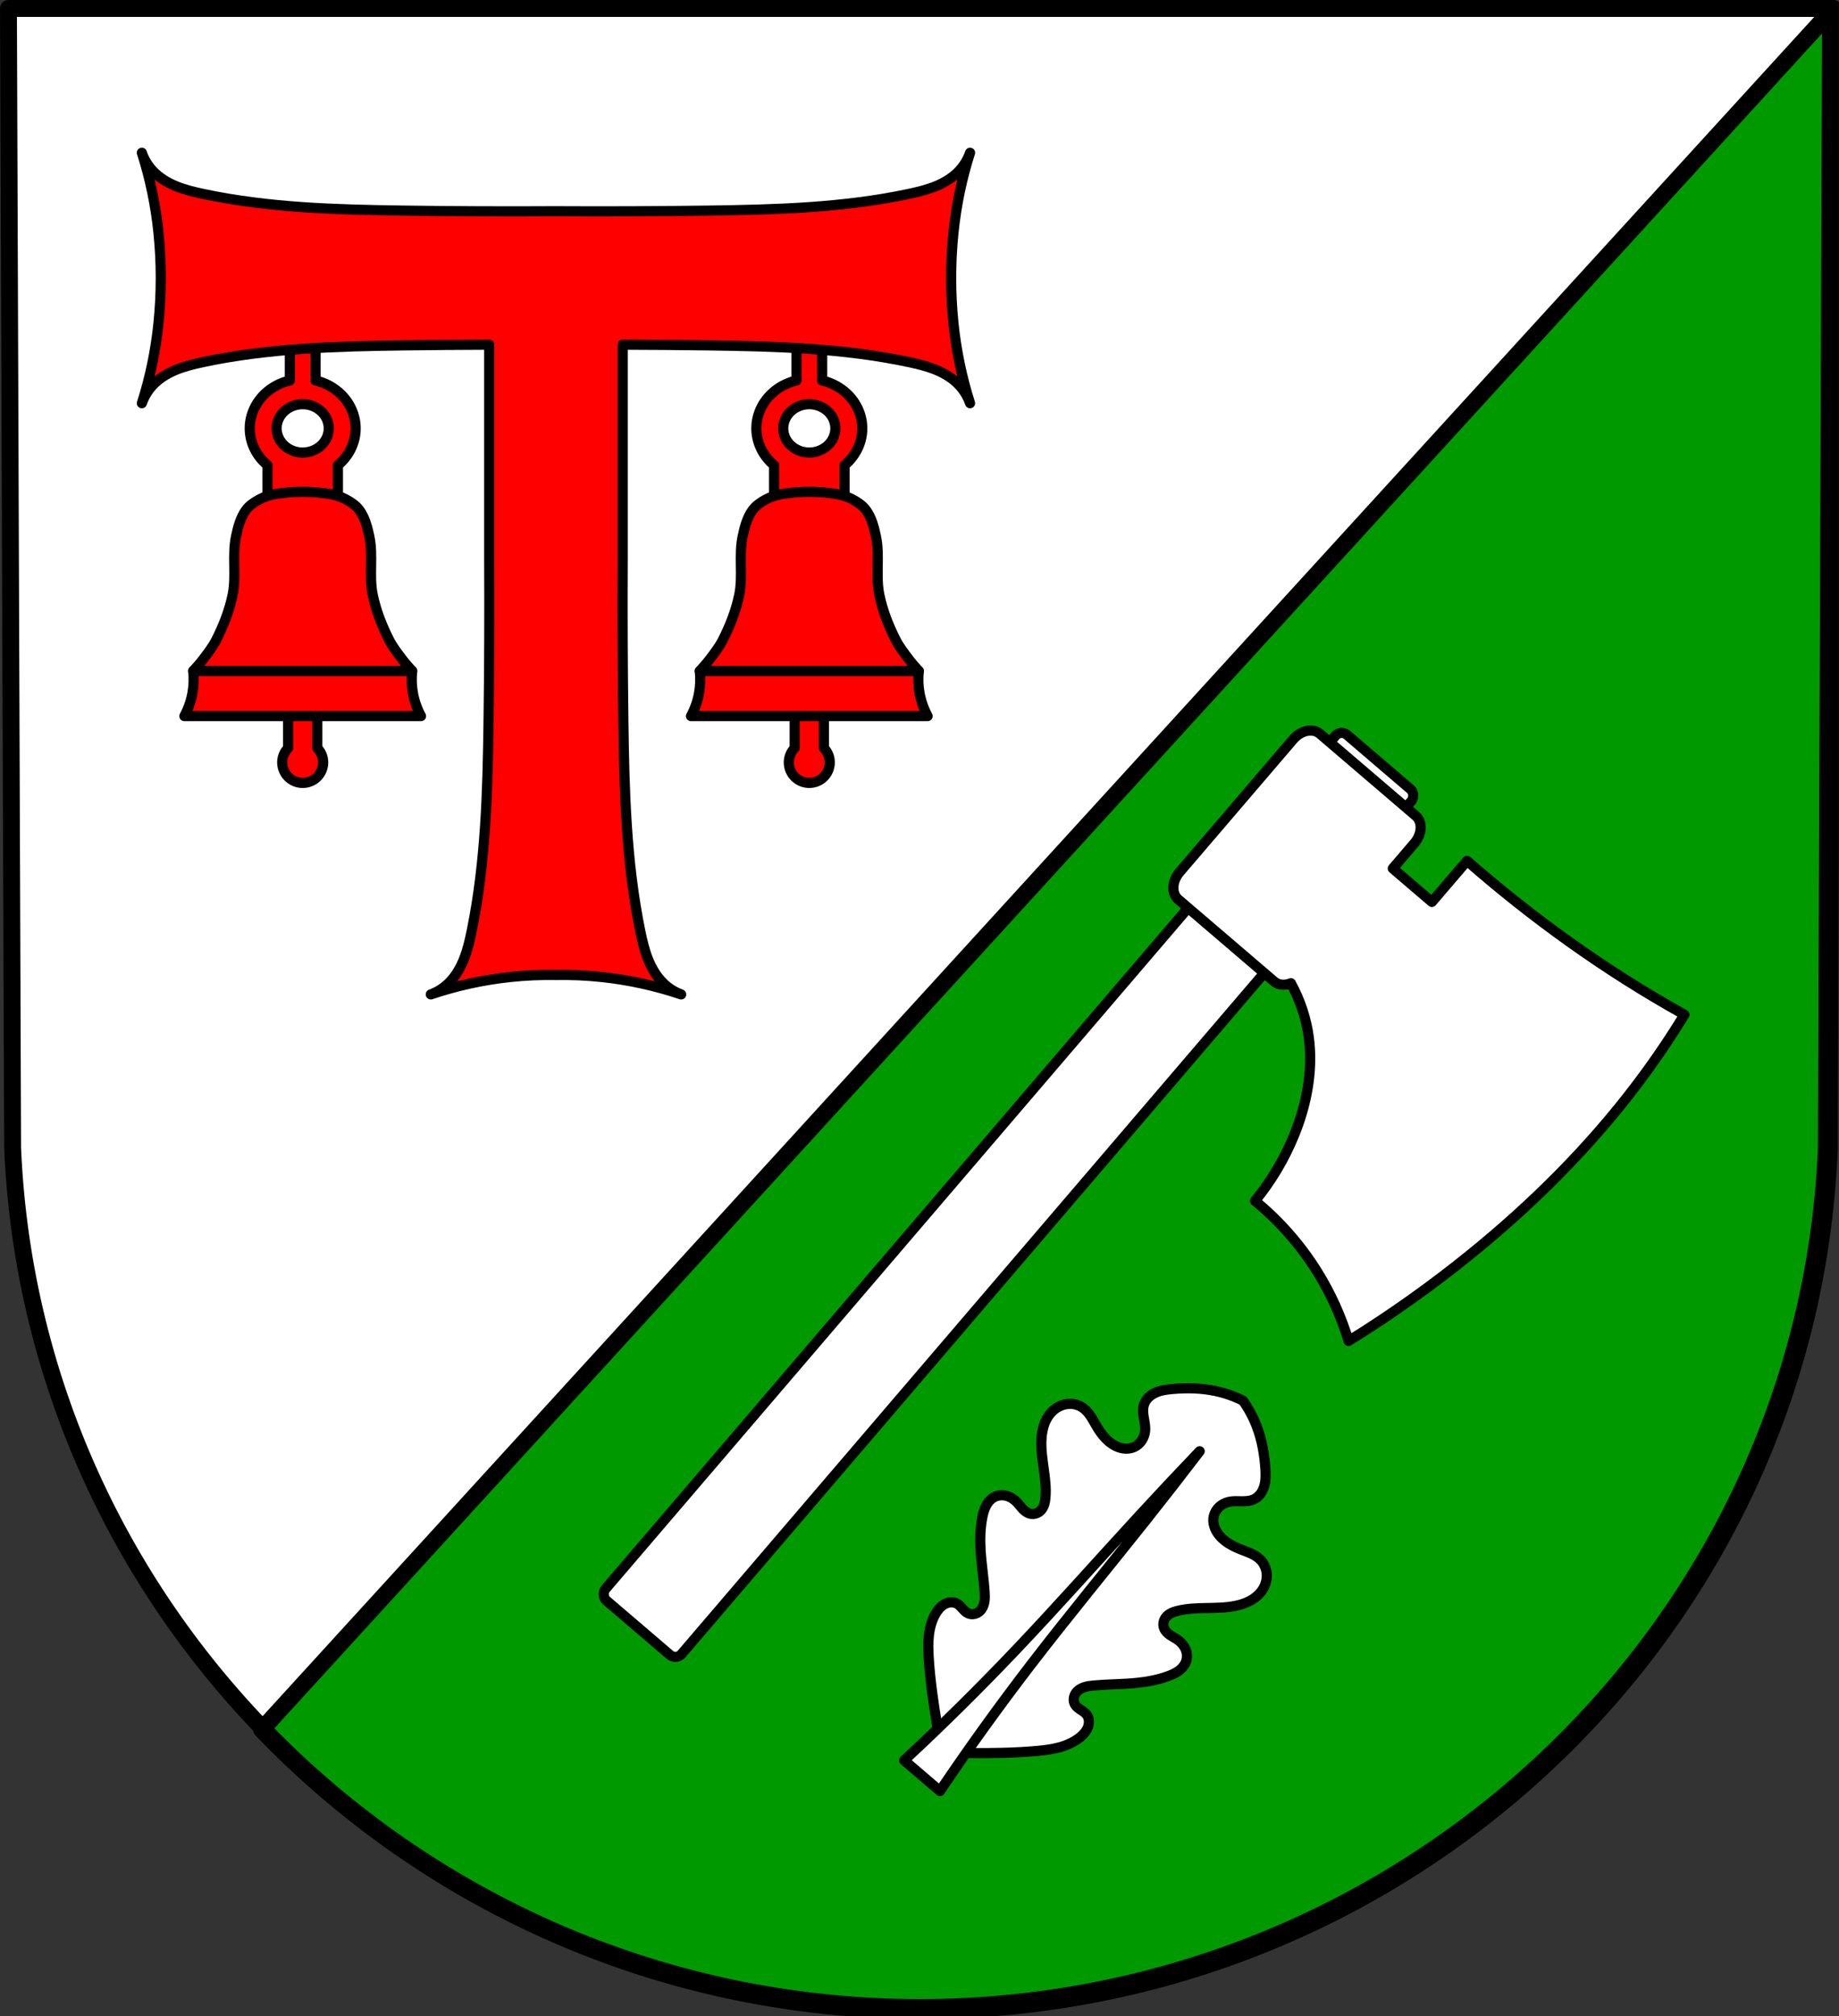 <?xml version="1.0" encoding="UTF-8" standalone="no"?>
<!-- Created with Inkscape (http://www.inkscape.org/) -->

<svg
   xmlns:dc="http://purl.org/dc/elements/1.1/"
   xmlns:cc="http://creativecommons.org/ns#"
   xmlns:rdf="http://www.w3.org/1999/02/22-rdf-syntax-ns#"
   xmlns:svg="http://www.w3.org/2000/svg"
   xmlns="http://www.w3.org/2000/svg"
   xmlns:sodipodi="http://sodipodi.sourceforge.net/DTD/sodipodi-0.dtd"
   xmlns:inkscape="http://www.inkscape.org/namespaces/inkscape"
   width="144.038mm"
   height="157.864mm"
   viewBox="0 0 144.038 157.864"
   version="1.1"
   id="svg8"
   inkscape:version="0.92.5 (2060ec1f9f, 2020-04-08)"
   sodipodi:docname="DEU Utzerath COA.svg">
  <rect x="0" y="0" width="144.038" height="157.864" fill="#333333" stroke="none"/>
  <defs
     id="defs2">
    <inkscape:path-effect
       effect="spiro"
       id="path-effect1245"
       is_visible="true" />
    <inkscape:path-effect
       effect="spiro"
       id="path-effect1222"
       is_visible="true" />
    <inkscape:path-effect
       effect="spiro"
       id="path-effect1217"
       is_visible="true" />
    <inkscape:path-effect
       effect="spiro"
       id="path-effect12566-8"
       is_visible="true" />
    <inkscape:path-effect
       effect="spiro"
       id="path-effect13166-1"
       is_visible="true" />
    <inkscape:path-effect
       effect="spiro"
       id="path-effect13014-2"
       is_visible="true" />
    <inkscape:path-effect
       effect="spiro"
       id="path-effect12606-5"
       is_visible="true" />
    <inkscape:path-effect
       effect="spiro"
       id="path-effect13858"
       is_visible="true" />
    <inkscape:path-effect
       effect="spiro"
       id="path-effect12498-4"
       is_visible="true" />
    <inkscape:path-effect
       effect="spiro"
       id="path-effect1222-4"
       is_visible="true" />
    <inkscape:path-effect
       effect="spiro"
       id="path-effect1245-3"
       is_visible="true" />
  </defs>
  <sodipodi:namedview
     id="base"
     pagecolor="#ffffff"
     bordercolor="#666666"
     borderopacity="1.0"
     inkscape:pageopacity="0.0"
     inkscape:pageshadow="2"
     inkscape:zoom="1.3290858"
     inkscape:cx="272.19726"
     inkscape:cy="298.32533"
     inkscape:document-units="mm"
     inkscape:current-layer="layer1"
     showgrid="false"
     inkscape:window-width="1920"
     inkscape:window-height="1046"
     inkscape:window-x="-11"
     inkscape:window-y="-11"
     inkscape:window-maximized="1"
     fit-margin-top="0"
     fit-margin-left="0"
     fit-margin-right="0"
     fit-margin-bottom="0"
     inkscape:snap-midpoints="true"
     inkscape:snap-smooth-nodes="true"
     inkscape:snap-nodes="true" />
  <g
     inkscape:label="Ebene 1"
     inkscape:groupmode="layer"
     id="layer1"
     transform="translate(239.633,-204.501)">
    <path
       style="fill:#ffffff;fill-rule:evenodd;stroke:none;stroke-width:1.323;stroke-linecap:round;stroke-linejoin:round;stroke-miterlimit:4;stroke-dasharray:none;stroke-opacity:1"
       inkscape:connector-curvature="0"
       d="m -96.257,205.163 -0.326,89.247 c -1.588,37.541 -32.972,67.273 -71.031,67.294 -38.025,-0.046 -69.42,-29.789 -71.031,-67.294 l -0.326,-89.247 h 71.356 z"
       id="path10563-0-6-2-1-1"
       sodipodi:nodetypes="ccccccc" />
    <path
       style="fill:#009900;fill-opacity:1;stroke:#000000;stroke-width:5;stroke-linecap:round;stroke-linejoin:round;stroke-miterlimit:4;stroke-dasharray:none;stroke-opacity:1"
       d="M 541.895 2.5 L 77.344 511.119 C 126.437 562.224 195.773 594.058 272.197 594.15 C 416.043 594.071 534.657 481.698 540.66 339.811 L 541.895 2.5 z "
       transform="matrix(0.265,0,0,0.265,-239.633,204.501)"
       id="path1148" />
    <path
       style="fill:none;fill-rule:evenodd;stroke:#000000;stroke-width:1.323;stroke-linecap:round;stroke-linejoin:round;stroke-miterlimit:4;stroke-dasharray:none;stroke-opacity:1"
       inkscape:connector-curvature="0"
       d="m -96.257,205.163 -0.326,89.247 c -1.588,37.541 -32.972,67.273 -71.031,67.294 -38.025,-0.046 -69.42,-29.789 -71.031,-67.294 l -0.326,-89.247 h 71.356 z"
       id="path10563-0-6-2-1"
       sodipodi:nodetypes="ccccccc" />
    <rect
       style="opacity:1;fill:#ffffff;fill-opacity:1;fill-rule:evenodd;stroke:#000000;stroke-width:0.794;stroke-linecap:round;stroke-linejoin:round;stroke-miterlimit:4;stroke-dasharray:none;stroke-opacity:1;paint-order:markers fill stroke"
       id="rect1211-0"
       width="7.846"
       height="89.219"
       x="67.827"
       y="286.305"
       rx="0.649"
       ry="0.649"
       transform="rotate(40.556)" />
    <path
       style="opacity:1;fill:#ffffff;fill-opacity:1;fill-rule:evenodd;stroke:#000000;stroke-width:0.794;stroke-linecap:round;stroke-linejoin:round;stroke-miterlimit:4;stroke-dasharray:none;stroke-opacity:1;paint-order:markers fill stroke"
       d="m -107.701,283.958 c -1.584,-0.882 -3.142,-1.809 -4.673,-2.78 -2.936,-1.863 -5.768,-3.888 -8.493,-6.049 -1.313,-1.042 -2.601,-2.115 -3.862,-3.218 l -2.753,3.217 -3.062,-2.62 1.686,-1.97 c 0.615,-0.718 0.666,-1.677 0.115,-2.149 l -7.508,-6.425 c -0.551,-0.472 -1.491,-0.273 -2.105,0.445 l -8.877,10.373 c -0.615,0.718 -0.666,1.677 -0.115,2.149 l 7.508,6.425 c 0.344,0.295 0.84,0.328 1.313,0.136 0.728,1.325 1.216,2.784 1.41,4.284 0.337,2.602 -0.184,5.267 -1.185,7.692 -0.754,1.826 -1.779,3.54 -3.031,5.068 1.921,1.574 3.581,3.468 4.891,5.578 1.043,1.681 1.864,3.499 2.436,5.393 3.326,-2.06 6.52,-4.331 9.559,-6.795 4.818,-3.907 9.251,-8.311 12.997,-13.255 1.34,-1.769 2.592,-3.605 3.748,-5.499 z"
       id="rect1213-5"
       inkscape:connector-curvature="0" />
    <path
       style="fill:#ffffff;stroke:#000000;stroke-width:0.794;stroke-linecap:round;stroke-linejoin:round;stroke-miterlimit:4;stroke-dasharray:none;stroke-opacity:1"
       d="m -142.279,314.18 c -0.68,-0.341 -1.406,-0.595 -2.152,-0.754 -1.113,-0.236 -2.267,-0.258 -3.406,-0.153 -0.44,0.041 -0.887,0.102 -1.292,0.286 -0.202,0.092 -0.392,0.215 -0.55,0.372 -0.158,0.157 -0.284,0.348 -0.353,0.56 -0.104,0.323 -0.071,0.671 -0.016,1.003 0.055,0.332 0.132,0.665 0.11,1.002 -0.018,0.279 -0.105,0.555 -0.259,0.791 -0.154,0.235 -0.375,0.428 -0.632,0.539 -0.254,0.11 -0.538,0.138 -0.81,0.101 -0.272,-0.037 -0.531,-0.139 -0.767,-0.278 -0.585,-0.345 -1.009,-0.908 -1.354,-1.494 -0.153,-0.26 -0.294,-0.527 -0.463,-0.777 -0.169,-0.249 -0.369,-0.483 -0.618,-0.651 -0.313,-0.211 -0.697,-0.312 -1.077,-0.291 -0.38,0.02 -0.753,0.159 -1.062,0.387 -0.369,0.271 -0.642,0.661 -0.814,1.085 -0.172,0.424 -0.248,0.881 -0.27,1.336 -0.072,1.52 0.448,3.019 0.314,4.536 -0.015,0.173 -0.039,0.346 -0.09,0.512 -0.051,0.166 -0.13,0.326 -0.245,0.457 -0.102,0.115 -0.233,0.206 -0.377,0.258 -0.144,0.052 -0.302,0.066 -0.452,0.036 -0.251,-0.05 -0.462,-0.215 -0.636,-0.401 -0.174,-0.186 -0.321,-0.397 -0.504,-0.574 -0.218,-0.211 -0.488,-0.371 -0.784,-0.44 -0.296,-0.069 -0.618,-0.043 -0.894,0.093 -0.29,0.143 -0.514,0.399 -0.666,0.685 -0.151,0.286 -0.234,0.603 -0.296,0.919 -0.165,0.843 -0.186,1.707 -0.135,2.562 0.065,1.098 0.246,2.185 0.316,3.283 0.016,0.257 0.027,0.516 -0.018,0.771 -0.044,0.254 -0.146,0.506 -0.328,0.691 -0.118,0.121 -0.269,0.21 -0.432,0.25 -0.163,0.04 -0.339,0.029 -0.492,-0.036 -0.184,-0.078 -0.326,-0.227 -0.459,-0.376 -0.133,-0.148 -0.267,-0.302 -0.443,-0.396 -0.151,-0.081 -0.326,-0.113 -0.498,-0.099 -0.172,0.013 -0.34,0.071 -0.49,0.157 -0.301,0.173 -0.527,0.456 -0.698,0.758 -0.288,0.508 -0.441,1.084 -0.508,1.661 -0.067,0.578 -0.051,1.16 -0.016,1.739 0.057,0.95 0.161,1.896 0.286,2.839 0.203,1.538 0.458,3.068 0.764,4.587 4e-5,2.2e-4 -1.7e-4,1.9e-4 -3.5e-4,4e-4 1.1e-4,0 2.7e-4,-4.7e-4 3.5e-4,-4e-4 1.548,0.068 3.099,0.084 4.65,0.046 0.95,-0.023 1.901,-0.066 2.849,-0.156 0.577,-0.055 1.155,-0.129 1.716,-0.284 0.56,-0.156 1.105,-0.396 1.563,-0.759 0.272,-0.216 0.517,-0.483 0.641,-0.807 0.062,-0.162 0.093,-0.337 0.08,-0.509 -0.013,-0.172 -0.072,-0.34 -0.175,-0.477 -0.12,-0.159 -0.293,-0.268 -0.46,-0.377 -0.167,-0.109 -0.336,-0.226 -0.442,-0.395 -0.088,-0.141 -0.125,-0.313 -0.111,-0.48 0.014,-0.167 0.079,-0.33 0.18,-0.466 0.155,-0.208 0.388,-0.348 0.632,-0.431 0.245,-0.083 0.503,-0.113 0.759,-0.136 1.096,-0.1 2.197,-0.089 3.293,-0.195 0.852,-0.082 1.702,-0.237 2.51,-0.53 0.303,-0.11 0.603,-0.241 0.863,-0.434 0.259,-0.194 0.477,-0.455 0.574,-0.763 0.092,-0.293 0.068,-0.616 -0.046,-0.897 -0.114,-0.282 -0.314,-0.524 -0.556,-0.706 -0.203,-0.153 -0.434,-0.266 -0.645,-0.409 -0.211,-0.143 -0.407,-0.326 -0.495,-0.566 -0.052,-0.143 -0.063,-0.301 -0.033,-0.452 0.029,-0.151 0.099,-0.293 0.197,-0.412 0.111,-0.134 0.257,-0.237 0.413,-0.313 0.156,-0.076 0.324,-0.127 0.492,-0.168 1.478,-0.367 3.04,-0.085 4.53,-0.39 0.446,-0.091 0.886,-0.237 1.278,-0.473 0.392,-0.236 0.735,-0.566 0.946,-0.972 0.177,-0.34 0.257,-0.73 0.218,-1.109 -0.039,-0.378 -0.198,-0.742 -0.454,-1.019 -0.205,-0.221 -0.466,-0.382 -0.739,-0.51 -0.273,-0.129 -0.559,-0.227 -0.839,-0.338 -0.632,-0.251 -1.254,-0.582 -1.685,-1.107 -0.173,-0.211 -0.314,-0.452 -0.393,-0.714 -0.079,-0.263 -0.095,-0.548 -0.025,-0.816 0.07,-0.271 0.226,-0.52 0.435,-0.708 0.209,-0.188 0.469,-0.317 0.741,-0.378 0.33,-0.074 0.67,-0.05 1.007,-0.046 0.337,0.003 0.686,-0.018 0.989,-0.171 0.198,-0.1 0.368,-0.254 0.499,-0.435 0.131,-0.181 0.223,-0.387 0.282,-0.601 0.12,-0.428 0.111,-0.879 0.083,-1.32 -0.072,-1.141 -0.273,-2.278 -0.678,-3.341 -0.272,-0.713 -0.635,-1.391 -1.077,-2.01 -1.2e-4,-1.4e-4 -3e-5,3e-5 0,0 z"
       id="path1220-2"
       inkscape:connector-curvature="0" />
    <path
       style="fill:#ffffff;stroke:#000000;stroke-width:0.794;stroke-linecap:round;stroke-linejoin:round;stroke-miterlimit:4;stroke-dasharray:none;stroke-opacity:1"
       d="m -145.669,318.141 c -1.585,1.655 -3.154,3.325 -4.706,5.011 -3.262,3.541 -6.452,7.148 -9.771,10.635 -2.801,2.943 -5.692,5.8 -8.669,8.565 l 1.401,1.199 1.401,1.199 c 2.272,-3.368 4.648,-6.666 7.123,-9.888 2.933,-3.818 6.004,-7.527 8.998,-11.296 1.425,-1.794 2.833,-3.603 4.223,-5.424 z"
       id="path1243-6"
       inkscape:connector-curvature="0" />
    <g
       id="g2099"
       transform="translate(49.143,-34.522)">
      <path
         inkscape:connector-curvature="0"
         id="path2943-0"
         d="m -266.073,265.001 v 3.818 a 4.147,3.87 0 0 0 -3.142,3.749 4.147,3.87 0 0 0 1.388,2.883 v 3.405 h 5.519 v -3.404 a 4.147,3.87 0 0 0 1.388,-2.883 4.147,3.87 0 0 0 -3.142,-3.75 v -3.817 z m 1.005,5.675 a 2.041,1.892 0 0 1 2.041,1.892 2.041,1.892 0 0 1 -2.041,1.892 2.041,1.892 0 0 1 -2.041,-1.892 2.041,1.892 0 0 1 2.041,-1.892 z"
         style="opacity:1;fill:#ff0000;fill-opacity:1;fill-rule:evenodd;stroke:#000000;stroke-width:0.794;stroke-linecap:round;stroke-linejoin:round;stroke-miterlimit:4;stroke-dasharray:none;stroke-opacity:1;paint-order:markers fill stroke" />
      <path
         inkscape:connector-curvature="0"
         id="path2915-7"
         d="m -266.212,293.722 v 3.884 a 1.603,1.603 0 0 0 -0.459,1.121 1.603,1.603 0 0 0 1.604,1.603 1.603,1.603 0 0 0 1.603,-1.603 1.603,1.603 0 0 0 -0.459,-1.122 v -3.882 z"
         style="opacity:1;fill:#ff0000;fill-opacity:1;fill-rule:evenodd;stroke:#000000;stroke-width:0.794;stroke-linecap:round;stroke-linejoin:round;stroke-miterlimit:4;stroke-dasharray:none;stroke-opacity:1;paint-order:markers fill stroke" />
      <path
         sodipodi:nodetypes="aaaaaaaccccccccaaaaaaaa"
         inkscape:connector-curvature="0"
         id="path2920-8"
         d="m -267.135,277.698 c -0.452,0.071 -0.902,0.207 -1.305,0.422 -0.402,0.214 -0.804,0.478 -1.072,0.845 -0.435,0.594 -0.625,1.347 -0.778,2.067 -0.317,1.495 0.043,3.081 -0.267,4.578 -0.254,1.228 -0.72,2.416 -1.289,3.534 -0.259,0.509 -0.612,0.966 -0.956,1.422 -0.263,0.348 -0.548,0.68 -0.844,1 0.066,0.592 0.043,1.193 -0.067,1.778 -0.115,0.613 -0.326,1.207 -0.623,1.755 h 5.2e-4 9.267 9.267 c -0.296,-0.548 -0.508,-1.143 -0.623,-1.755 -0.11,-0.585 -0.132,-1.187 -0.067,-1.778 -0.297,-0.32 -0.582,-0.652 -0.844,-1 -0.344,-0.456 -0.697,-0.913 -0.956,-1.422 -0.569,-1.117 -1.035,-2.306 -1.289,-3.534 -0.31,-1.497 0.051,-3.083 -0.267,-4.578 -0.153,-0.72 -0.343,-1.473 -0.778,-2.067 -0.269,-0.367 -0.671,-0.631 -1.072,-0.845 -0.403,-0.215 -0.854,-0.351 -1.305,-0.422 -1.361,-0.214 -2.773,-0.214 -4.134,0 z"
         style="fill:#ff0000;fill-opacity:1;stroke:#000000;stroke-width:0.794;stroke-linecap:round;stroke-linejoin:round;stroke-miterlimit:4;stroke-dasharray:none;stroke-opacity:1" />
      <path
         inkscape:connector-curvature="0"
         id="path2943-2-4"
         d="m -226.393,265.001 v 3.818 a 4.147,3.87 0 0 0 -3.142,3.749 4.147,3.87 0 0 0 1.388,2.883 v 3.405 h 5.519 v -3.404 a 4.147,3.87 0 0 0 1.388,-2.883 4.147,3.87 0 0 0 -3.142,-3.75 v -3.817 z m 1.005,5.675 a 2.041,1.892 0 0 1 2.041,1.892 2.041,1.892 0 0 1 -2.041,1.892 2.041,1.892 0 0 1 -2.041,-1.892 2.041,1.892 0 0 1 2.041,-1.892 z"
         style="opacity:1;fill:#ff0000;fill-opacity:1;fill-rule:evenodd;stroke:#000000;stroke-width:0.794;stroke-linecap:round;stroke-linejoin:round;stroke-miterlimit:4;stroke-dasharray:none;stroke-opacity:1;paint-order:markers fill stroke" />
      <path
         inkscape:connector-curvature="0"
         id="path2915-1-4"
         d="m -226.533,293.721 v 3.884 a 1.603,1.603 0 0 0 -0.459,1.121 1.603,1.603 0 0 0 1.604,1.603 1.603,1.603 0 0 0 1.603,-1.603 1.603,1.603 0 0 0 -0.459,-1.122 v -3.882 z"
         style="opacity:1;fill:#ff0000;fill-opacity:1;fill-rule:evenodd;stroke:#000000;stroke-width:0.794;stroke-linecap:round;stroke-linejoin:round;stroke-miterlimit:4;stroke-dasharray:none;stroke-opacity:1;paint-order:markers fill stroke" />
      <path
         sodipodi:nodetypes="aaaaaaaccccccccaaaaaaaa"
         inkscape:connector-curvature="0"
         id="path2920-7-8"
         d="m -227.455,277.698 c -0.452,0.071 -0.902,0.207 -1.305,0.422 -0.402,0.214 -0.804,0.478 -1.072,0.845 -0.435,0.594 -0.625,1.347 -0.778,2.067 -0.317,1.495 0.043,3.081 -0.267,4.578 -0.254,1.228 -0.72,2.416 -1.289,3.534 -0.259,0.509 -0.612,0.966 -0.956,1.422 -0.263,0.348 -0.548,0.68 -0.844,1 0.066,0.592 0.043,1.193 -0.067,1.778 -0.115,0.613 -0.326,1.207 -0.623,1.755 h 5.3e-4 9.267 9.267 c -0.296,-0.548 -0.508,-1.143 -0.623,-1.755 -0.11,-0.585 -0.132,-1.187 -0.067,-1.778 -0.297,-0.32 -0.582,-0.652 -0.844,-1 -0.344,-0.456 -0.697,-0.913 -0.956,-1.422 -0.569,-1.117 -1.035,-2.306 -1.289,-3.534 -0.31,-1.497 0.051,-3.083 -0.267,-4.578 -0.153,-0.72 -0.343,-1.473 -0.778,-2.067 -0.269,-0.367 -0.671,-0.631 -1.072,-0.845 -0.403,-0.215 -0.854,-0.351 -1.305,-0.422 -1.361,-0.214 -2.773,-0.214 -4.134,0 z"
         style="fill:#ff0000;fill-opacity:1;stroke:#000000;stroke-width:0.794;stroke-linecap:round;stroke-linejoin:round;stroke-miterlimit:4;stroke-dasharray:none;stroke-opacity:1" />
      <path
         inkscape:connector-curvature="0"
         id="path2866-0"
         d="m -277.664,250.985 c 0.648,2.025 1.08,4.124 1.298,6.236 0.244,2.368 0.244,4.773 0,7.141 -0.217,2.112 -0.649,4.211 -1.298,6.236 0.182,-0.522 0.473,-1.005 0.849,-1.408 0.502,-0.539 1.147,-0.928 1.827,-1.207 0.68,-0.278 1.397,-0.451 2.115,-0.604 5.12,-1.091 10.386,-1.235 15.619,-1.308 2.265,-0.032 4.53,-0.049 6.795,-0.056 v 16.789 c 0.022,4.213 0.006,8.426 -0.05,12.639 -0.073,5.499 -0.217,11.034 -1.308,16.415 -0.153,0.755 -0.325,1.509 -0.604,2.223 -0.278,0.714 -0.668,1.392 -1.207,1.92 -0.403,0.394 -0.885,0.701 -1.407,0.891 2.024,-0.681 4.118,-1.139 6.234,-1.363 1.186,-0.126 2.379,-0.178 3.571,-0.157 1.192,-0.021 2.385,0.031 3.571,0.157 2.117,0.224 4.211,0.682 6.236,1.364 -0.522,-0.191 -1.006,-0.497 -1.409,-0.892 -0.539,-0.528 -0.928,-1.205 -1.207,-1.92 -0.278,-0.714 -0.451,-1.469 -0.604,-2.223 -1.091,-5.381 -1.235,-10.916 -1.308,-16.415 -0.056,-4.213 -0.072,-8.426 -0.05,-12.639 v -16.789 c 2.266,0.007 4.531,0.024 6.796,0.056 5.232,0.073 10.499,0.217 15.618,1.308 0.718,0.153 1.436,0.325 2.116,0.604 0.68,0.278 1.324,0.668 1.826,1.207 0.376,0.403 0.667,0.886 0.849,1.408 -0.648,-2.025 -1.08,-4.124 -1.298,-6.236 -0.244,-2.368 -0.244,-4.773 0,-7.141 0.217,-2.112 0.649,-4.211 1.298,-6.236 -0.182,0.522 -0.473,1.006 -0.849,1.409 -0.502,0.539 -1.146,0.928 -1.826,1.207 -0.68,0.278 -1.398,0.451 -2.116,0.604 -5.12,1.091 -10.386,1.235 -15.618,1.308 -4.008,0.056 -8.018,0.072 -12.026,0.05 -4.009,0.022 -8.018,0.006 -12.026,-0.05 -5.232,-0.073 -10.499,-0.217 -15.619,-1.308 -0.718,-0.153 -1.435,-0.325 -2.115,-0.604 -0.68,-0.278 -1.324,-0.668 -1.827,-1.207 -0.376,-0.403 -0.667,-0.887 -0.849,-1.409 z"
         style="fill:#ff0000;fill-opacity:1;stroke:#000000;stroke-width:0.794;stroke-linecap:round;stroke-linejoin:round;stroke-miterlimit:4;stroke-dasharray:none;stroke-opacity:1" />
      <path
         inkscape:connector-curvature="0"
         id="path1025"
         d="m -273.646,291.566 h 17.156"
         style="fill:none;stroke:#000000;stroke-width:0.794;stroke-linecap:round;stroke-linejoin:round;stroke-miterlimit:4;stroke-dasharray:none;stroke-opacity:1" />
      <path
         inkscape:connector-curvature="0"
         id="path1027"
         d="m -233.967,291.566 h 17.156"
         style="fill:none;stroke:#000000;stroke-width:0.794;stroke-linecap:round;stroke-linejoin:round;stroke-miterlimit:4;stroke-dasharray:none;stroke-opacity:1" />
    </g>
  </g>
</svg>
